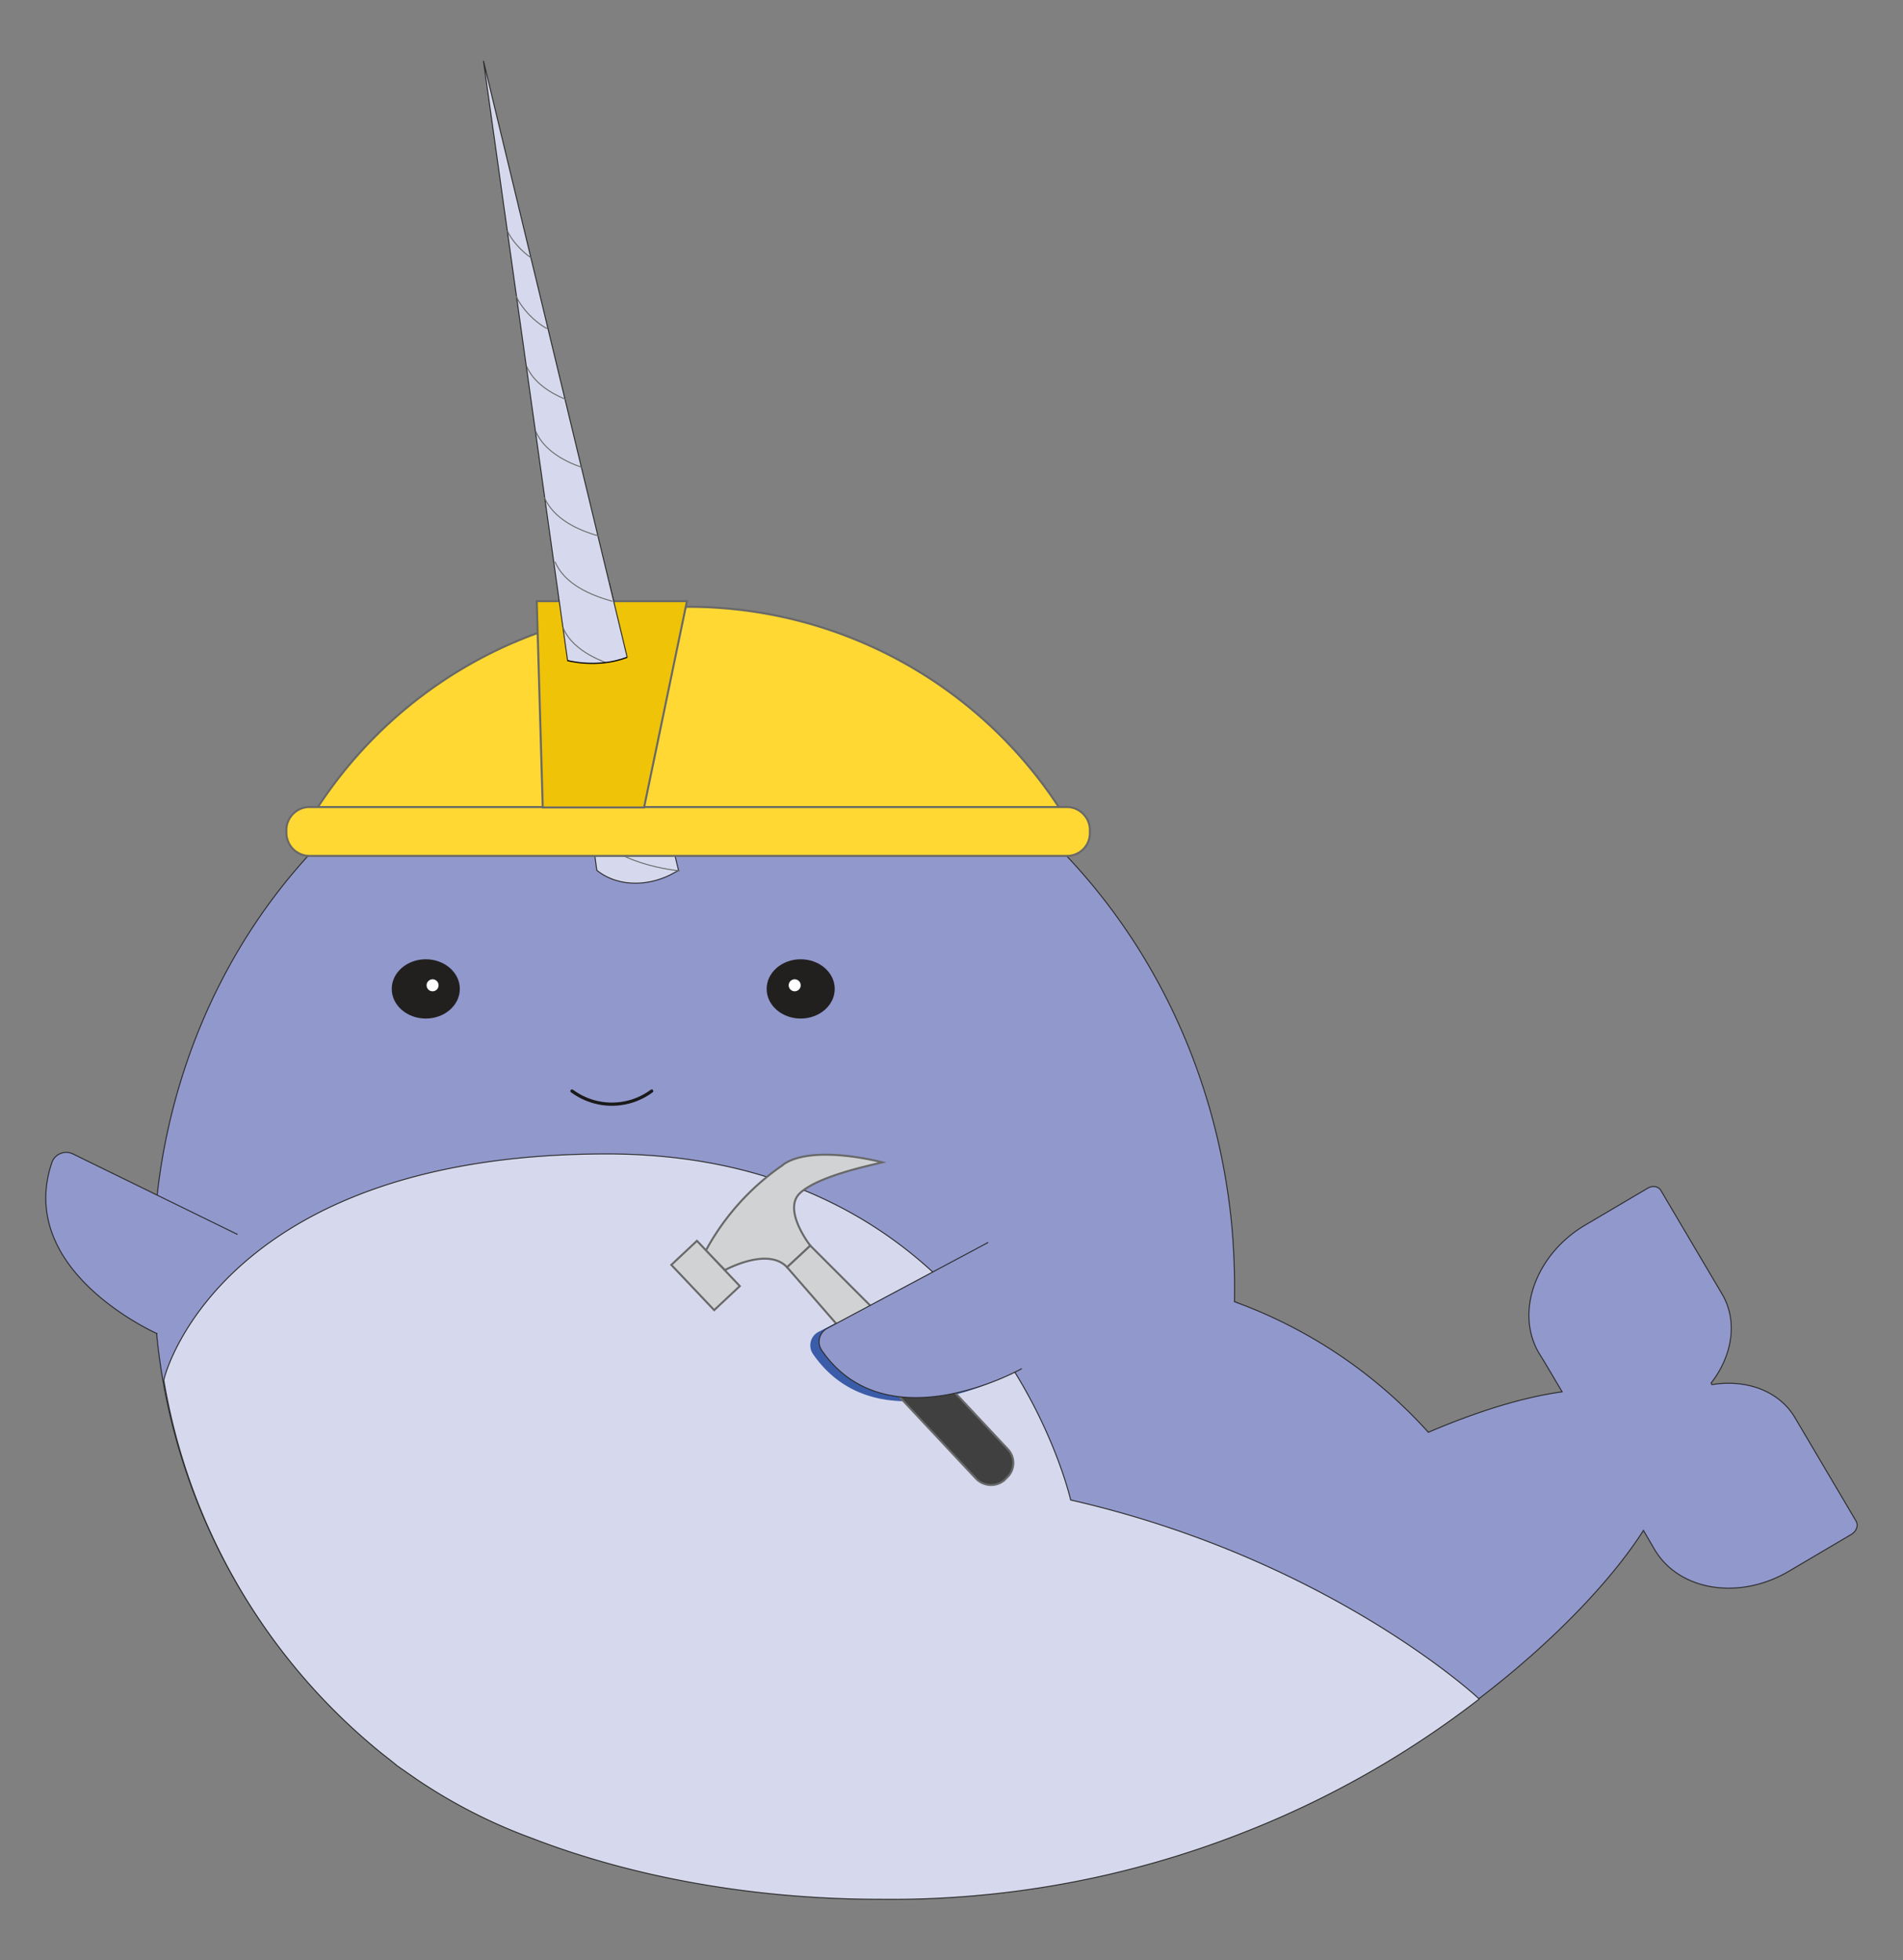<svg xmlns="http://www.w3.org/2000/svg" xmlns:xlink="http://www.w3.org/1999/xlink" viewBox="0 0 475.1 489.4"><rect x="0" y="0" width="475.1" height="489.4" fill="#808080" stroke="none"/><style>.a{fill:#9198cc;stroke:#2b2b2b;stroke-width:.25;stroke-miterlimit:10}.b{fill:#221f1f}.c{fill:#fff}.d{fill:#d6d9ed;stroke:#2b2b2b;stroke-width:.25}.d,.e,.f,.g{stroke-miterlimit:10}.e{stroke-linecap:round;stroke-linejoin:round;stroke-width:.25;fill:none;stroke:#6b6b6b}.f,.g{fill:#ffd833;stroke:#686868;stroke-width:.5}.g{fill:#d0d2d3}</style><path d="M159 171.9c74.1-7.2 140.6 52.7 148.5 133.8.6 6.5.8 12.9.7 19.3a120.4 120.4 0 0 1 48.4 32.6c12.4-5.3 23.8-8.8 33.4-10.1l-.3-.5-3.9-6.6-1.6-2.6c-6-10.2-.8-24.6 11.5-31.9l15.6-9.2c1.3-.8 2.8-.5 3.4.6l15.3 25.9c3.9 6.7 2.5 15.3-2.8 22.1l.2.4c8.5-1.4 16.7 1.5 20.7 8.2l15.3 25.9c.6 1.1.1 2.5-1.2 3.3l-15.6 9.2c-12.4 7.3-27.4 4.9-33.5-5.4l-2.8-4.8c-8 12.6-22.9 28.1-40.8 41.8-4.7 3.6-8.6 6.1-13.9 9.6a240 240 0 0 1-135.9 40.4c-32.4 0-62.4-5.7-87-15.2a132.6 132.6 0 0 1-28.8-14.7l-4.9-3.4-1.2-1-2.8-2.2a153.6 153.6 0 0 1-56-105.5c-7.8-81.2 45.8-152.8 120-160z" class="a"/><ellipse cx="199.9" cy="246.9" class="b" rx="8.5" ry="7.4"/><circle cx="198.4" cy="246" r="1.5" class="c"/><ellipse cx="106.3" cy="246.9" class="b" rx="8.5" ry="7.4"/><circle cx="108" cy="246" r="1.5" class="c"/><path d="M151.5 288.1c96.3 0 115.8 86.4 115.8 86.4 64.5 14.7 102 49.6 102 49.7a237.3 237.3 0 0 1-59.5 33.6 240 240 0 0 1-89.9 16.4c-32.4 0-62.4-5.7-87-15.2a132.6 132.6 0 0 1-28.8-14.7l-4.9-3.4-1.2-1-2.8-2.2a152.6 152.6 0 0 1-54.3-93.1c.6-3.4 16.5-56.5 110.6-56.5z" class="d"/><path fill="none" stroke="#1a1a1a" stroke-linecap="round" stroke-linejoin="round" stroke-miterlimit="10" stroke-width=".8" d="M162.7 272.4a16.7 16.7 0 0 1-19.6.2l-.3-.2"/><path fill="#3b5ca9" d="M252.9 342.6s-33.6 19-49.9-4.5a3.8 3.8 0 0 1 1.4-5.6l38.5-19.7"/><path d="M120.7 15.2L147.6 207l1.4 10.3c5.8 4.6 13.9 3.8 19.5.5l.9-.5-48.7-202.1z" class="d"/><path d="M169.6 217.4s-17.9-1.5-22.1-11.3m17.1-5.4c-5.1-.8-16.2-3.5-19.4-10.9m16.4-5.3c-5.4-1-15.5-3.7-18.6-10.8m13.8-6.6c-5.6-1.3-13.6-4.2-16.2-10.3m12.2-6.7c-5.4-1.5-11.9-4.3-14.2-9.8m10.8-6.5c-5.3-1.5-11.2-4.3-13.5-9.6m9.4-7.5c-4.7-1.6-9.5-4.4-11.5-8.9m7.4-8.1c-4.1-1.7-8-4.3-9.7-8.2m5-9.5c-3-1.6-6.3-5-7.6-8m-2.2-16.3c1 2.3 3.7 5.2 5.8 6.6" class="e"/><path d="M39.3 333s-35.4-15.5-26.4-42.6a3.8 3.8 0 0 1 5.3-2.3l41.1 20.1" class="a"/><path d="M171.8 151.5c-40.9 0-76.6 22.2-95.7 55.3h191.5a110.6 110.6 0 0 0-95.8-55.3z" class="f"/><path d="M266.4 213.7H77.2a5.8 5.8 0 0 1-5.7-5.7v-.8c0-3.1 2.6-5.7 5.7-5.7h189.2c3.1 0 5.7 2.6 5.7 5.7v.8c0 3.2-2.6 5.7-5.7 5.7z" class="f"/><path fill="#efc307" stroke="#686868" stroke-miterlimit="10" stroke-width=".5" d="M160.8 201.6h-25.3l-1.5-51.5h37.5z"/><defs><path id="h" d="M169.2 150.5c1 4.6-6.2 12.5-16.2 14.6-10 2.1-19.2-2.4-20.1-7s6.4-10 16.4-12.2c10-2 18.9 0 19.9 4.6z"/></defs><clipPath id="i"><use overflow="visible" xlink:href="#h"/></clipPath><g clip-path="url(#i)"><path d="M120.7 15.2L147.6 207l1.4 10.3c5.8 4.6 13.9 3.8 19.5.5l.9-.5-48.7-202.1z" class="d"/><path d="M169.6 217.4s-17.9-1.5-22.1-11.3m17.1-5.4c-5.1-.8-16.2-3.5-19.4-10.9m16.4-5.3c-5.4-1-15.5-3.7-18.6-10.8m13.8-6.6c-5.6-1.3-13.6-4.2-16.2-10.3m12.2-6.7c-5.4-1.5-11.9-4.3-14.2-9.8m10.8-6.5c-5.3-1.5-11.2-4.3-13.5-9.6m9.4-7.5c-4.7-1.6-9.5-4.4-11.5-8.9m7.4-8.1c-4.1-1.7-8-4.3-9.7-8.2m5-9.5c-3-1.6-6.3-5-7.6-8m-2.2-16.3c1 2.3 3.7 5.2 5.8 6.6" class="e"/></g><path fill="none" stroke="#000" stroke-miterlimit="10" stroke-width=".3" d="M141.6 164.9s7.5 2.1 15-.8"/><path d="M181 317.1s10.7-5.9 15.5-.7l5.8-5.4s-7-8.9-2.6-13.1c4.5-4.2 16.9-6.8 20.6-7.7 0 0-17.2-4.6-24.7.5l-.2.2a61.4 61.4 0 0 0-18.5 20.1l-.7 1.3 4.8 4.8z" class="g"/><path d="M184.7 321.1l-6.4 6-10.7-11.3 6.4-6zm30.8 17.1l7.2-6.8-20.4-20.4-5.8 5.4z" class="g"/><path fill="#404041" stroke="#686868" stroke-miterlimit="10" stroke-width=".5" d="M250.9 369.4l.5-.5a5 5 0 0 0 .2-7.1l-29.1-31.1-7.9 7.4 29.1 31.1c2 2 5.2 2.1 7.2.2z"/><path d="M255.1 341.7s-33.6 19-49.9-4.5a3.8 3.8 0 0 1 1.4-5.6l40.1-21.4" class="a"/></svg>